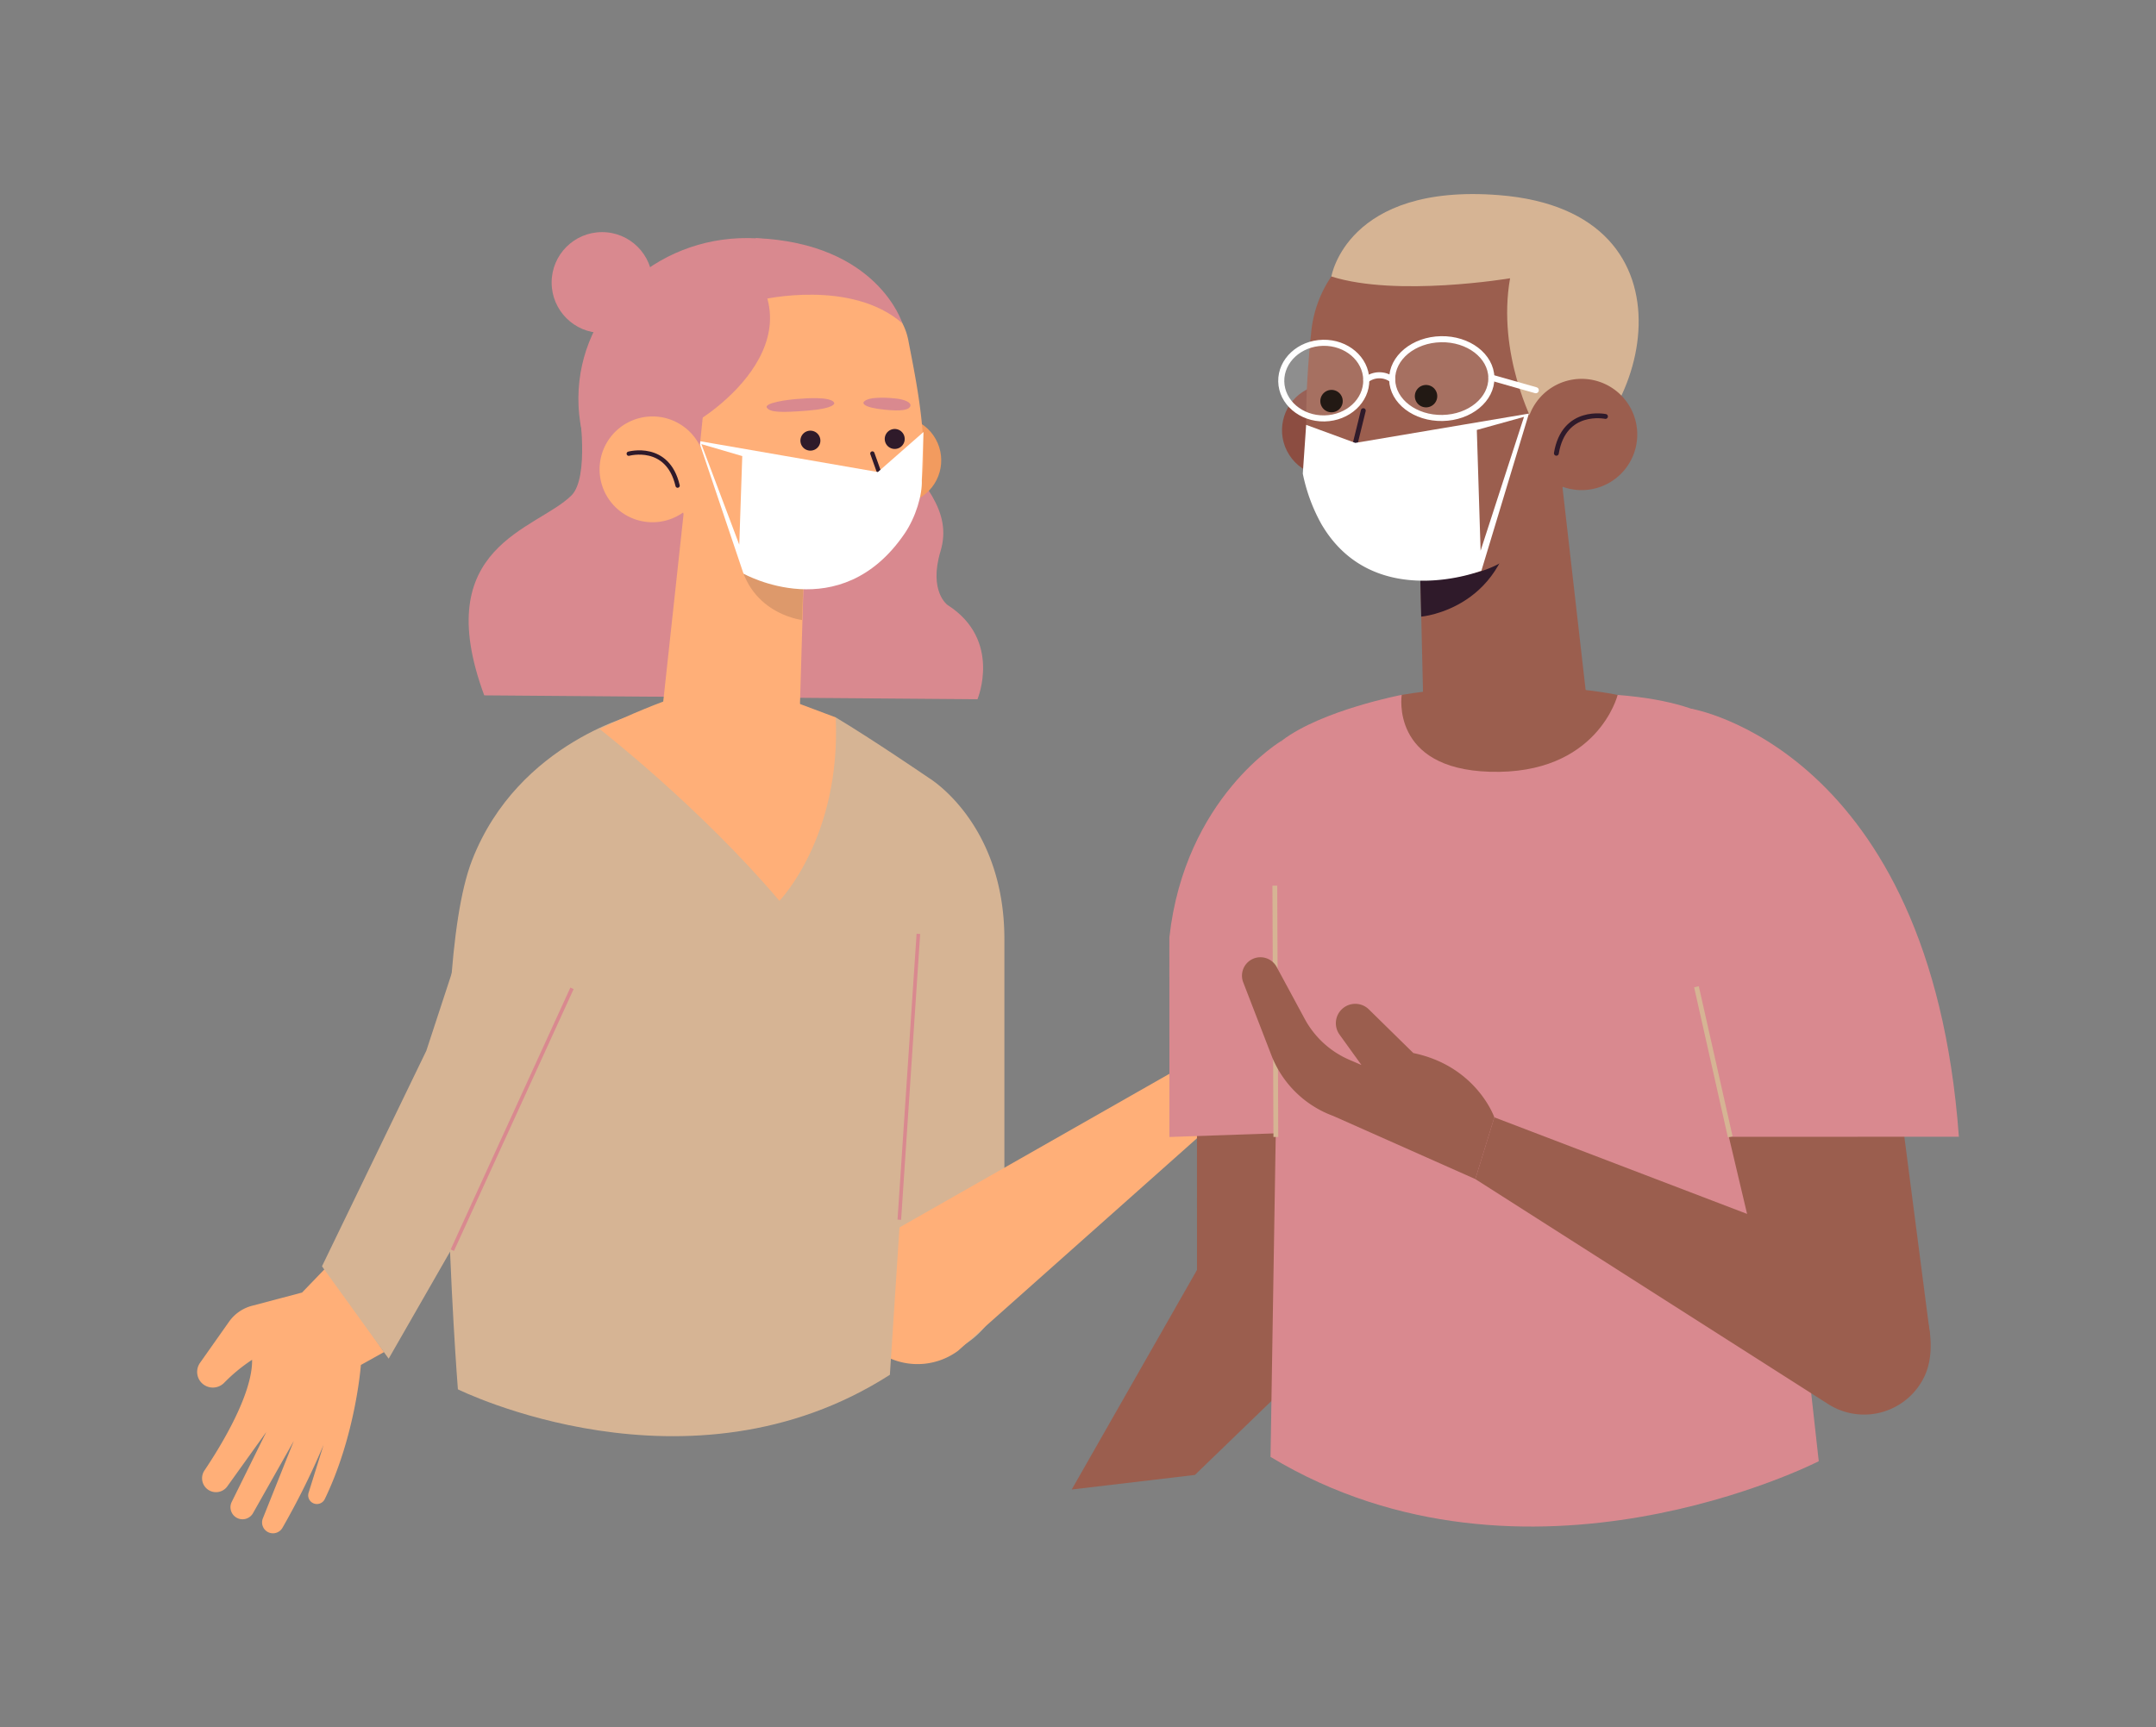 <svg id="_1" data-name="1" xmlns="http://www.w3.org/2000/svg" xmlns:xlink="http://www.w3.org/1999/xlink" viewBox="0 0 448.837 359.689"><rect x="0" y="0" width="448.837" height="359.689" fill="#808080" stroke="none"/><defs><style>.cls-1{fill:#221914;}.cls-2{fill:#d9898f;}.cls-3{fill:#f29b5f;}.cls-4{fill:#ffaf78;}.cls-5{fill:#dd996b;}.cls-13,.cls-14,.cls-16,.cls-6,.cls-8{fill:none;}.cls-13,.cls-6{stroke:#2f1a2a;}.cls-13,.cls-16,.cls-6{stroke-linecap:round;stroke-linejoin:round;}.cls-6{stroke-width:0.893px;}.cls-7{fill:#d6b494;}.cls-8{stroke:#d9898f;stroke-width:0.75px;}.cls-14,.cls-8{stroke-miterlimit:10;}.cls-15,.cls-9{fill:#fff;}.cls-10{fill:#8c4d41;}.cls-11{fill:#9b5e4e;}.cls-12{fill:#2f1a2a;}.cls-13{stroke-width:1.012px;}.cls-14{stroke:#d6b494;}.cls-15{opacity:0.11;}.cls-16{stroke:#fff;stroke-width:1.261px;}.cls-17{clip-path:url(#clip-path);}.cls-18{fill:#e275c2;}</style><clipPath id="clip-path"><path id="_Trazado_de_recorte_" data-name="&lt;Trazado de recorte&gt;" class="cls-1" d="M282.631,98.97l14.2.538s-.312,6.144-7.286,6.144C282.606,105.652,282.631,98.97,282.631,98.97Z"/></clipPath></defs><title>ilustraciones</title><path class="cls-2" d="M120.541,84.911s2.244,14.491-1.594,18.272c-7.324,7.213-29.667,10.421-18.138,41.609l102.682.807s5.179-12.341-6.235-19.629c0,0-3.971-2.82-1.456-11.2s-3.541-14.391-10.959-23.415L170.3,67.305Z"/><ellipse class="cls-2" cx="155.487" cy="83.048" rx="33.478" ry="35.078" transform="translate(71.22 237.878) rotate(-89.55)"/><circle class="cls-3" cx="186.869" cy="95.859" r="9.077" transform="translate(-23.024 103.196) rotate(-29.159)"/><polygon class="cls-4" points="167.423 116.784 166.232 157.025 137.089 155.166 143.505 95.977 167.423 116.784"/><path class="cls-5" d="M166.974,129.1s-12.993-1.442-13.438-16.251l13.743,7.41Z"/><path class="cls-4" d="M184.859,63.45a13.252,13.252,0,0,1,4.274,7.614c1.669,8.7,4.959,24.025,1.813,33.219-4.092,11.955-13.893,20.379-29.6,17.265,0,0-18.836-2.051-22.526-25.958C132.942,57.5,165.382,46.726,184.859,63.45Z"/><path class="cls-6" d="M181.609,94.429l1.418,3.958a.948.948,0,0,1-.689,1.114l-2.243.4"/><path class="cls-2" d="M141.156,89.531c1.492.639,29.093-15.676,15.3-33.776,0,0-20.934,4.741-19.958,33.725Z"/><path class="cls-2" d="M158.641,62.386s18.525-4.365,29.213,4.936c0,0-5.083-16.688-30.5-17.739L147.613,70.8Z"/><polygon class="cls-2" points="146.993 80.117 145.048 99.098 138.633 81.658 146.993 80.117"/><path class="cls-4" d="M125.27,100.843a11.015,11.015,0,1,0,7.454-13.679A11.014,11.014,0,0,0,125.27,100.843Z"/><path class="cls-6" d="M130.893,94.474s8.093-2.256,10.172,6.648"/><path class="cls-7" d="M193.354,161.976s15.739,9.332,15.739,33.574v69.49a17.594,17.594,0,0,1-14.782,17.368h0a17.594,17.594,0,0,1-20.4-17.248l-.621-91.556Z"/><path class="cls-4" d="M249.784,219.985l7.55,9.781-57.9,51.516a14.241,14.241,0,0,1-21.507-5.847h0a14.241,14.241,0,0,1,6.859-18.442Z"/><path class="cls-4" d="M249.784,219.985l4.123-7.156a27.515,27.515,0,0,1,8.757-9.275l6.347-4.16a2.915,2.915,0,0,1,4.267,1.268h0a3.731,3.731,0,0,1-.751,4.109l-5.636,5.755,30.321-8.687a2.258,2.258,0,0,1,2.891,1.768l.156.9a2.257,2.257,0,0,1-1.4,2.492l-17.794,5.707,21.346-3.729a2.257,2.257,0,0,1,2.768,1.942l.076.667a2.259,2.259,0,0,1-1.717,2.449l-22.1,4.537,18.321-.372a2.257,2.257,0,0,1,2.322,2.643l-.05.287a2.256,2.256,0,0,1-1.934,1.85l-19.072,2.466,11.708,0a2.258,2.258,0,0,1,2.033,3.239h0a2.257,2.257,0,0,1-1.825,1.266L250.3,233.9Z"/><path class="cls-7" d="M133.191,148.488s-25.245,5.795-34.914,30.628-2.954,110.177-2.954,110.177,48.019,23.858,89.933-3.025l8.1-124.292s-11.737-8.029-19.379-12.6Z"/><path class="cls-4" d="M146.867,143.251s-8.055,1.8-22.036,8.55c0,0,20.9,16.241,37.426,35.777,0,0,12.852-13.2,11.718-38.2l-16.323-6.123Z"/><line class="cls-8" x1="191.189" y1="194.455" x2="187.222" y2="253.975"/><line class="cls-7" x1="117" y1="241.207" x2="116.217" y2="181.559"/><path class="cls-4" d="M79.946,281.538l-4.817,2.684s-1.054,14.573-7.523,27.941a1.822,1.822,0,0,1-1.937.99h0a1.808,1.808,0,0,1-1.427-2.322l3.121-9.981a158.647,158.647,0,0,1-8.577,17.308,2.277,2.277,0,0,1-2.931.9h0a2.267,2.267,0,0,1-1.133-2.889l6.44-16.122-8.491,15.031a2.506,2.506,0,0,1-3.342.989h0a2.507,2.507,0,0,1-1.087-3.333l7.2-14.563L47.322,309.5a2.9,2.9,0,0,1-4.452.314h0a2.9,2.9,0,0,1-.3-3.631c3-4.46,10.036-15.7,9.911-23.041a35.157,35.157,0,0,0-5.809,4.785,3.283,3.283,0,0,1-5.029-.369h0a3.275,3.275,0,0,1,0-3.781l6.039-8.562a8.483,8.483,0,0,1,4.76-3.309l10.439-2.764,4.98-5.164Z"/><path class="cls-9" d="M170.2,105.913l13.126.967s-.13,5.129-6.821,4.676S170.2,105.913,170.2,105.913Z"/><circle class="cls-10" cx="276.436" cy="89.58" r="9.545" transform="translate(-4.816 162.648) rotate(-32.518)"/><polygon class="cls-11" points="295.511 112.68 296.383 150.21 330.563 147.752 323.599 86.759 295.511 112.68"/><path class="cls-12" d="M295.866,128.4s18.579-1.548,19.469-23.766l-19.823,9.109Z"/><path class="cls-11" d="M288.25,48.569a24.845,24.845,0,0,0-15.289,20.679c-1.1,10.558-2.068,26.92,1.216,34.934,5.077,12.39,15.853,19.651,32.143,15.228,0,0,19.073-2.331,21.822-31.09C331.394,54.291,307.5,40.961,288.25,48.569Z"/><path class="cls-7" d="M319.3,88.292s-7.725-14.534-4.931-30.346c0,0-23.569,3.961-37.2-.375,0,0,3.2-19.442,34.9-16.939,43.412,3.429,30.741,49.694,10.041,57.617Z"/><path class="cls-11" d="M340.561,93.019a11.583,11.583,0,1,1-8.751-13.847A11.583,11.583,0,0,1,340.561,93.019Z"/><path class="cls-13" d="M334.228,86.718s-8.646-1.818-10.223,7.667"/><polygon class="cls-11" points="249.175 208.792 249.193 264.43 223.113 310.155 248.757 307.121 279.836 277.079 276.475 211.578 249.175 208.792"/><path class="cls-2" d="M266.91,154.177S246.674,166,243.437,195.211l.014,41.54,33.032-1.14Z"/><path class="cls-2" d="M291.811,144.69s-16.577,3.169-24.9,9.487L264.5,303.368c53.259,32.1,114.128.9,114.128.9L362.062,154.917s-2.159-8.418-25.3-10.212Z"/><path class="cls-11" d="M336.763,144.705s-19.1-4.211-44.952-.015c0,0-2.45,15.371,18.314,16.012C332.613,161.4,336.763,144.705,336.763,144.705Z"/><line class="cls-14" x1="265.607" y1="236.744" x2="265.395" y2="184.415"/><path class="cls-11" d="M311.092,232.658s-3.694-10.652-16.86-13.384l-9.263-9.092a4.04,4.04,0,0,0-5.293-.318h0a4.04,4.04,0,0,0-.815,5.563l4.563,6.333-2.5-1.076a19.209,19.209,0,0,1-9.305-8.514l-5.848-10.83a3.837,3.837,0,0,0-3.349-2.014h0a3.838,3.838,0,0,0-3.608,5.221l5.858,15.165a21.872,21.872,0,0,0,12.88,12.657l29.583,13.148Z"/><path class="cls-11" d="M311.092,232.658,393.358,264.1c7.116,3.075,10.564,15.181,7.387,22.252h0A13.9,13.9,0,0,1,380.3,292.18l-73.166-46.663Z"/><polygon class="cls-11" points="401.828 278.174 393.204 211.696 353.308 208.759 367.306 267.993 401.828 278.174"/><path class="cls-2" d="M352.035,147.565s49.857,8.2,55.766,89.133l-61.308.02-4.049-52.374Z"/><polyline class="cls-2" points="359.915 236.714 348.367 236.717 341.183 194.93"/><path class="cls-15" d="M289.821,79.033c.09,4.528,4.786,8.107,10.489,8s10.255-3.874,10.166-8.4-4.785-8.107-10.489-8S289.732,74.505,289.821,79.033Z"/><ellipse class="cls-15" cx="275.583" cy="79.253" rx="8.852" ry="7.874" transform="translate(-1.506 5.436) rotate(-1.127)"/><path class="cls-16" d="M289.821,79.033c.09,4.528,4.786,8.107,10.489,8s10.255-3.874,10.166-8.4-4.785-8.107-10.489-8S289.732,74.505,289.821,79.033Z"/><ellipse class="cls-16" cx="275.583" cy="79.253" rx="8.852" ry="7.874" transform="translate(-1.506 5.436) rotate(-1.127)"/><path class="cls-16" d="M289.821,79.033a4.434,4.434,0,0,0-5.387.045"/><line class="cls-16" x1="310.476" y1="78.626" x2="319.72" y2="81.255"/><line class="cls-14" x1="360.2" y1="236.714" x2="353.169" y2="205.469"/><polygon class="cls-7" points="98.631 188.671 88.751 218.797 67.029 263.679 80.913 282.914 119.078 216.374 98.631 188.671"/><line class="cls-8" x1="119.078" y1="205.8" x2="94.164" y2="260.322"/><path class="cls-12" d="M184.256,91.932a2.077,2.077,0,1,0,1.48-2.537A2.077,2.077,0,0,0,184.256,91.932Z"/><path class="cls-12" d="M166.7,92.284a2.077,2.077,0,1,0,1.48-2.537A2.077,2.077,0,0,0,166.7,92.284Z"/><circle class="cls-2" cx="125.338" cy="58.831" r="10.498"/><path class="cls-1" d="M279.49,83.948a2.331,2.331,0,1,1-1.862-2.72A2.33,2.33,0,0,1,279.49,83.948Z"/><path class="cls-1" d="M299.166,82.922A2.331,2.331,0,1,1,297.3,80.2,2.33,2.33,0,0,1,299.166,82.922Z"/><path class="cls-13" d="M283.811,85.508l-1.652,6.716a1.293,1.293,0,0,0,1.009,1.577l2.463.476"/><path id="_Trazado_de_recorte_2" data-name="&lt;Trazado de recorte&gt;" class="cls-1" d="M282.631,98.97l14.2.538s-.312,6.144-7.286,6.144C282.606,105.652,282.631,98.97,282.631,98.97Z"/><g class="cls-17"><path class="cls-18" d="M297.23,109.527a5.308,5.308,0,1,1-2.61-7.039A5.308,5.308,0,0,1,297.23,109.527Z"/></g><path class="cls-2" d="M166.9,83.014s6.44-.6,6.782.96c0,0,.183,1.059-5.448,1.519s-7.881.383-8.575-.589S163.851,83.158,166.9,83.014Z"/><path class="cls-2" d="M186.173,82.948s-5.61-.645-6.415.849c0,0-.507,1.022,4.424,1.514,3.591.359,4.929.033,5.294-.652C189.909,83.848,188.3,83.1,186.173,82.948Z"/><path class="cls-9" d="M188.342,111.075c2.291-3.367,3.692-8.038,3.559-11.089l.356-10.035-9.5,8.339-36.972-6.41-.025.52,8.764,2.567L153.9,113.42l-8.115-21.54-.036.746,9.032,26.818S174.91,130.824,188.342,111.075Z"/><path class="cls-9" d="M318.288,86.123l-.862.636-9.981,2.769.787,25.144,9.21-28.406.846-.143L308.4,118.834s-22.58,8.8-33.356-9.781a36.388,36.388,0,0,1-3.828-10.428l.7-10.16,10.234,3.759Z"/></svg>